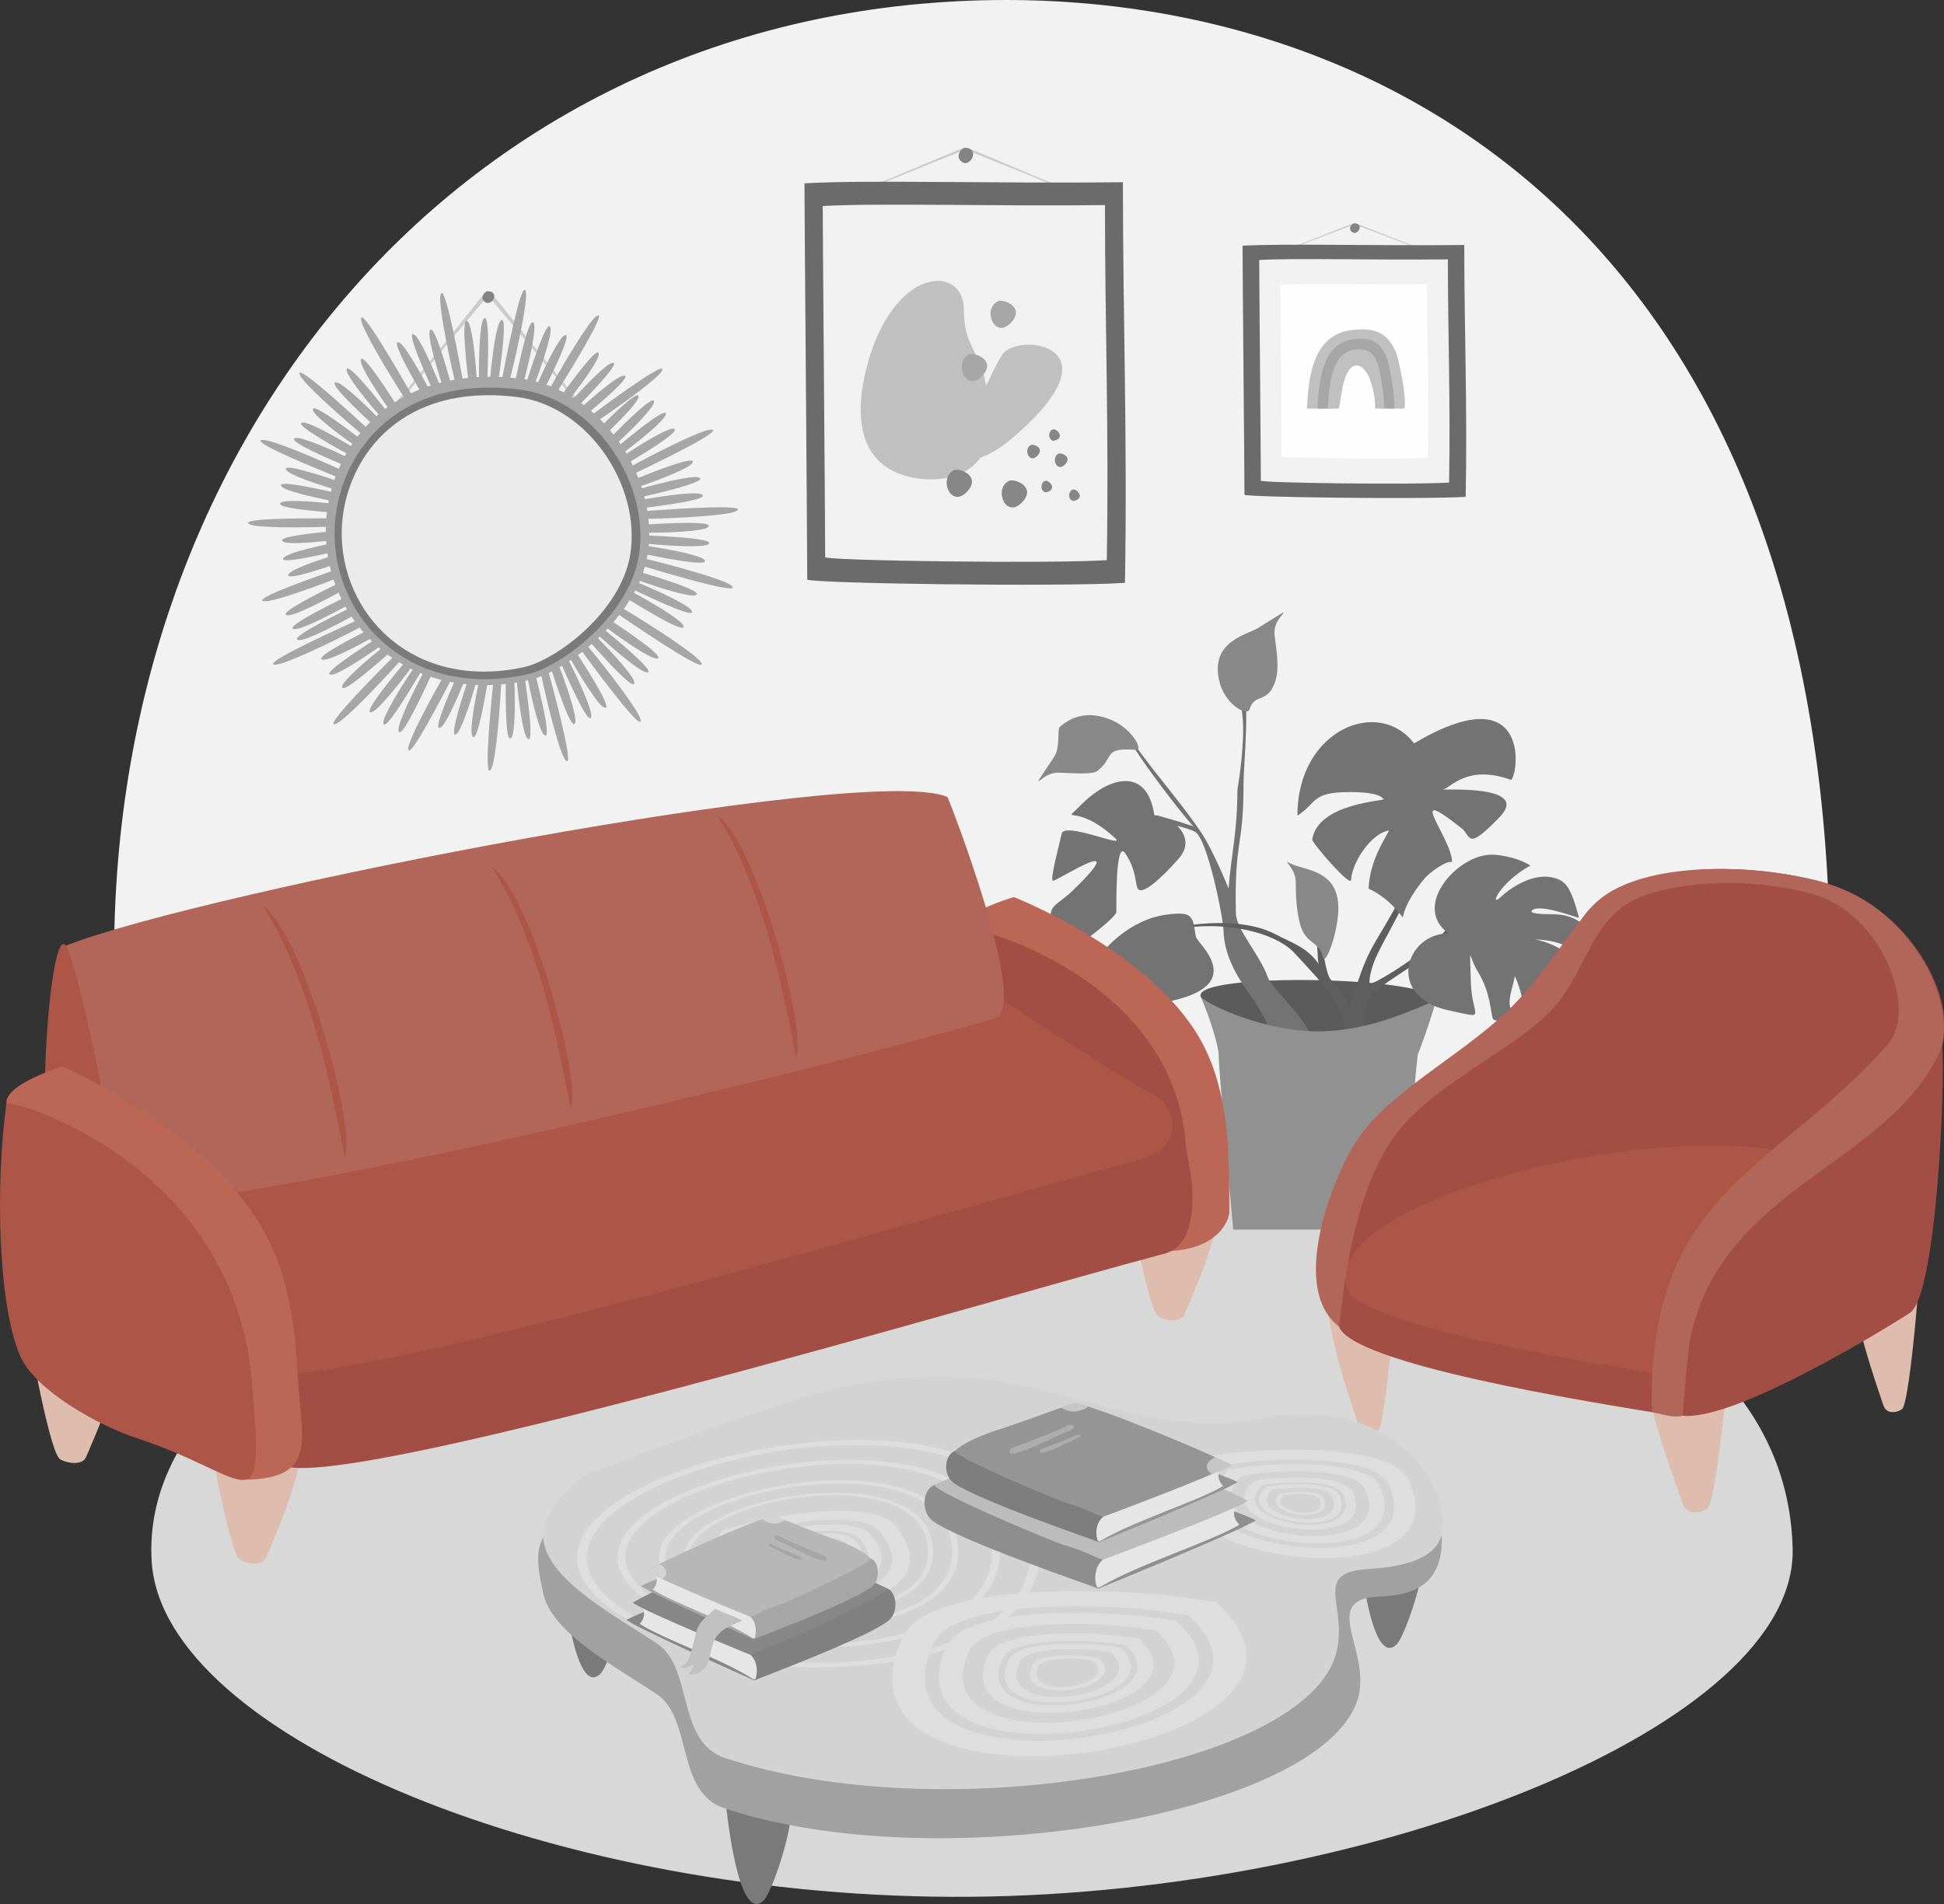 <?xml version="1.0" encoding="UTF-8"?><svg id="b" xmlns="http://www.w3.org/2000/svg" viewBox="0 0 3415.56 3345.84"><rect x="0" y="0" width="3415.56" height="3345.84" fill="#333333" stroke="none"/><g id="c"><g><path d="m1768.6,0c673.43,0,1434.62,420.37,1446.53,1677.92,7.31,789.28-765.16,1541.87-1507.75,1558.69-757.63,16.82-1485.81-717.94-1506.28-1501.11C176.02,768.9,825.84,0,1768.6,0h0Z" fill="#f2f2f2" fill-rule="evenodd"/><path d="m1765.95,2063.62c644.18,0,1372.3,164.89,1383.7,658.17,7,309.6-731.92,604.81-1442.26,611.4-724.73,6.6-1421.27-281.62-1440.86-588.82-23.98-379.15,597.61-680.76,1499.42-680.76h0Z" fill="#d8d8d8" fill-rule="evenodd"/></g><g><path d="m2522.37,1760.11c-20.23,65.08-364.63,90.74-412.39-7.92-21.79-44.98,426.36-37.02,412.39,7.92h0Z" fill="#5b5b5b" fill-rule="evenodd"/><path d="m1976.08,1281.81c36.76,59.9,94.27,120.89,134.81,181.79,21.79,32.67,47.42,97.57,47.72,97.79,4.05-55.59,15.44-99.14,15.44-172.05,0-3.26,10.79-60.47,10.09-112.71-.57-40.93-14.66-81.13-4.35-72.69,18.75,15.36,5,133.9,5,177.22,0,108.67-16.18,94.4-13.4,223.29.65,29.8,41.63,72.26,55.86,112.32,8.4,23.53,74.21,74.65,81.87,120.98,3.26,19.75-4.52,3.48-52.59,17.14-.48.13-44.81-84.96-50.24-92.44-28.58-39.46-55.33-78.56-56.64-127.5-.65-24.06-28.19-159.52-49.37-172.83-15.44-9.7-94.66-25.14-105.1-28.1,24.19-8.4,63.6,5.92,101.66,18.1-10.27-8.83-116.63-144.47-117.54-165.44-.09-2.57-1.44-2-3.22-4.87h0Z" fill="#737373" fill-rule="evenodd"/><path d="m2036.94,1640.35c1-8.05,129.63-37.41,203.06,1,30.02,15.7,56.77,23.1,77.65,53.72-5.39-8.53,2.87-46.94-19.45-79.48-14.79-21.58-8.61-57.29,9.79-16.18,7.35,16.4,17.31,86.18,24.62,110.62,4.79,16.14,8.66,9.57,39.72,56.68,7.87-21.19,17.18-62.69,38.89-102.45,19.27-35.28,71.86-112.23,78.52-170.31.74-6.26,8.66-97.31,9.22-97.36,35.28-3.87,4.13-14.66,4.22,66.82.09,72.86-55.07,155.82-82.52,212.07-10.35,21.19-15.79,43.89-14.27,53.12,9.4.65,69.04-37.02,109.23-69.56,18.14-14.66,28.97-31.02,35.28-37.59,20.49-21.19,31.32-41.37,12.14-1.31-22.32,46.63-99.4,84.74-138.86,115.93-28.36,22.4-23.75,29.19-28.67,89.31-1.44,17.23-26.93,7.48-27.1,7.4-4.83-69.08-50.07-109.58-93.75-157.74-37.45-41.28-147.21-63.08-237.73-34.71h0Z" fill="#5e5e5e" fill-rule="evenodd"/><path d="m2109.98,1752.19c14.75,33.45,31.28,86.7,31.19,101.36-.13,23.06,18.44,228.64,25.62,307.21h299.03c8.87-123.07,17.23-234.82,25.01-307.03.17-.3,14.96-37.06,32.76-96.18-42.67,17.66-115.37,52.68-200.32,54.77-98.7,2.48-200.19-46.42-213.29-60.12h0Z" fill="#919191" fill-rule="evenodd"/><path d="m2101.06,1645.87c-5.83-35.58-4.18-44.94-52.03-38.5-63.38,8.61-113.76,59.6-133.51,97.75-13.96,27.01-29.58,87.35-.91,134.46,5.35-.3,3.35-14.79,14.7-32.97,24.62-39.28,24.45,1.78,24.45-61.77,0-.26,12.01-92.88,22.49-39.46,1.31,6.7-6,71.17-2.7,67.25,6.96-8.13,224.16-5.31,138.99-110.41-5.96-7.35-11.09-14.01-11.48-16.36h0Z" fill="#737373" fill-rule="evenodd"/><path d="m1898,1415.71c-34.32,35.19-9.83-8.13,61.12,57.03,21.4,19.66-89.48-30.06-93.88-7.4-2.31,11.92-21.75,83-15.05,82.48,8.87-.74,143.25-88.35,33.76,18.01-15.57,15.09-34.32,24.32-36.85,34.97-5.31,22.62,3.09,48.37,6.92,89.57.04.61,106.97-74.65,107.4-87.96.22-7-2.18-130.33,16.01-102.45,22.45,34.5,15.62,59.42,23.88,63.77,8.61,4.52,32.63-13.01,69.86-55.2,33.71-38.32-13.66-74.65-42.98-75.91-12.96-87.52-81.35-66.99-130.2-16.92h0Z" fill="#737373" fill-rule="evenodd"/><path d="m1947.2,1262.97c-27.71-9.92-57.73-9.92-85.65,14.79-3.96,3.48,1.44,37.24-9.66,52.55-.61.83-27.54,41.46-27.67,41.72,2,2.74,13.79-14.27,35.15-14.27,14.01,0,59.07,4.57,68.47-2.83,31.19-24.4,8.87-41.8,68.43-37.15,13.22,1.04-8-40.11-49.07-54.81h0Z" fill="#888" fill-rule="evenodd"/><path d="m2142,1196.03c-16.05-70.78,51.59-80.87,69.95-93.4.83-.57,42.2-26.36,42.46-26.49,2.65,2.09-14.66,13.4-15.23,34.76-.39,13.96,11.83,59.68.35,89.61-14.14,36.93-34.93,16.62-44.15,46.11-3.92,12.62-43.76-8.09-53.38-50.59h0Z" fill="#888" fill-rule="evenodd"/><path d="m2349.59,1618.81c14.75-96.83-62.42-86.48-87.83-104.53-1.83,2.09,14.44,14.14,14.83,35.5.26,14.01-.3,43.59,7.4,73.52,9.53,36.93,34.24,29.62,40.46,59.16,2.65,12.62,18.71-21.14,25.14-63.64h0Z" fill="#888" fill-rule="evenodd"/><path d="m2484.4,1306.34c-62.21-82.04-205.2-23.84-204.8,126.89,35.28-22.71,24.01-41.33,91.44-41.33,56.16,0,57.33,11.14,60.12,12.27,7.7,3.05-115.97,5.92-125.63,71.26-.74,5,67.73,85.05,68.3,70.86,1.13-29.62,34.89-82.09,66.64-86.96-7.57,16.36-33.37,51.29-35.93,102.31,37.11,16.57,59.51,50.2,59.99,50.77.44.48,1.65-24.97,38.98-69.34,7.61-9.05,36.63-30.93,47.72-28.36,0-41.28-87.39-141.99,17.14-58.86,16.4,13.05,7.53,41.37,66.64-20.23,57.77-60.12-115.15-45.5-98.75-48.68,12.66-2.48,41.5-44.33,118.98-16.36,14.44-16.57,30.8-183.75-170.83-64.25h0Z" fill="#737373" fill-rule="evenodd"/><path d="m2545.12,1640.3c-65.16-46.72,14.4-138.46,75.95-138.46,3.39,0,39.85,1.65,67.82,19.18-53.68,29.28-74.43,76.17-51.81,54.99,8.35-7.83,49.2-42.33,89.35-34.24,24.32,4.87,33.15,15.96,47.85,70.95.52,1.96-68.34-25.88-82.52-12.96-4.18,3.83,2.7,6.79,35.24,6.79,91.83,0,77.39,98.31,75.87,95.22-1.44-2.91-37.02-50.72-106.58-50.72,6.83,0,68.17,13.57,98.18,69.99,12.75,23.93,17.62,126.28-1.61,167-3.35,7.05-42.33-30.76-61.82-37.76,21.62-70.6-16.14-117.24-20.66-127.59-3.61,2.39,25.58,87-5.52,105.23-29.84-46.46-78.13-27.88-81.78-37.67-4.87-13.01-3.35-44.68-27.01-83.7-16.27-26.8-13.49-52.29-11.92,16.84,1.52,67.56,32.45,67.25-39.85,51.85-109.32-23.27-75.69-134.94.83-134.94h0Zm116.06,75.61c-1,16.05-23.84,63.86,7.92,64.47,17.79.35-4.87-63.64-7.92-64.47h0Zm78.26-11.92c18.92,52.16,7.61,126.41,39.37,127.02,17.79.35,13.18-102.01-39.37-127.02h0Z" fill="#737373" fill-rule="evenodd"/></g><g><path d="m1970.53,2011.66c-4.26,13.65,43.93,289.32,64.78,302.16,11.41,7.02,39.02,11.76,45.7-3.7,40.79-94.25,72.54-176.04,72.54-290.66-29.72-1.08-167.9,6.07-183.02-7.8h0Z" fill="#debdaf" fill-rule="evenodd"/><path d="m40.75,2262.09c-4.26,13.65,43.94,289.32,64.78,302.2,11.41,7.02,39.02,11.72,45.7-3.75,40.79-94.24,72.54-176.04,72.54-290.62-29.72-1.12-167.9,6.03-183.02-7.84h0Z" fill="#debdaf" fill-rule="evenodd"/><path d="m356.82,2439.08c-4.26,13.65,43.94,289.33,64.83,302.2,11.37,7.02,39.02,11.72,45.7-3.75,40.79-94.24,72.49-176.04,72.49-290.62-29.68-1.12-167.86,6.03-183.02-7.84h0Z" fill="#debdaf" fill-rule="evenodd"/><path d="m2012.61,1876.97c-26.1-70.12-317.8-225.96-320.04-246.21-1.55-14.39,19.04-32.26,88.6-54.36,0,0,237.64,92.74,327.14,249.09,54.96,96.01,51.17,219.55,51.56,304.96.04,5.94-10.64,61.77-101.78,67.93-15.51,1.03.82-310.95-45.49-321.41h0Z" fill="#bc6655" fill-rule="evenodd"/><path d="m1692.57,1630.76c-18.26,120.65-12.88,296.39,21.8,369.18,24.55,51.52,127.33,99.11,188.58,121.94,172.29,64.14,184.87,148.78,181.73-85.41-4.31-322.88-390.81-413.98-392.1-405.71h0Z" fill="#a34e45" fill-rule="evenodd"/><path d="m206.71,2118.57c313.4-123.32,1545.31-333.6,1848.07-163.98,23.73,13.31,82.44,224.67-9.13,248.62-277.48,72.66-1488.75,435.6-1555.21,368.24-61.81-62.67-306.86-351.65-283.73-452.88h0Z" fill="#a34e45" fill-rule="evenodd"/><path d="m132.28,2061.67c241.73-95.11,1421.94-436.98,1643.64-294.8,64.35,41.26,162.09,107.38,258.44,161.35,23.69,13.27,55.52,86.88-36.05,110.87-277.48,72.62-1488.79,435.6-1555.21,368.19-61.81-62.67-333.95-244.4-310.82-345.62h0Z" fill="#ad5547" fill-rule="evenodd"/><path d="m115.87,1661.73c241.73-95.11,1408.42-322.45,1548.92-261.11,1.03.47,145.72,370.35,83.65,388.87-274.51,82.01-1499.95,382.02-1566.37,314.65-61.81-62.67-89.33-341.19-66.2-442.41h0Z" fill="#b26659" fill-rule="evenodd"/><path d="m115.87,1661.91c16.2,18.26,101.61,386.15,95.19,529.42-.09,1.94-103.81-25.11-112.03-46.73-41.31-108.72-13.01-524.72,16.84-482.68h0Z" fill="#ad5547" fill-rule="evenodd"/><path d="m362.89,2233.71c-28.69-84.04-349.15-269.98-351.61-294.24-1.72-17.27,20.93-38.81,97.3-65.56,0,0,261.16,110.4,359.49,297.68,38.16,72.67,50.53,158.64,54.57,237.94,6.12,120.22,40.49,191.5-100.62,190.82-17.53-.09-8.27-354.24-59.14-366.64h0Z" fill="#bc6655" fill-rule="evenodd"/><path d="m11.29,1939.47c-20.07,144.86-14.13,355.7,23.95,442.93,26.96,61.77,138.57,123.15,207.18,145.63,201.71,66.12,222.99,161.57,199.69-103.2C408.04,2038.07,12.66,1929.52,11.29,1939.47h0Z" fill="#ad5547" fill-rule="evenodd"/><path d="m461.49,1591.78c68.96,43.81,163.64,384.26,144.81,441.89-1.46,4.48-24.81-145.8-63.79-263.35-33.12-99.76-62.89-150.5-81.02-178.54h0Z" fill="#ad5547" fill-rule="evenodd"/><path d="m864.06,1523.42c66.29,42.13,157.26,369.27,139.17,424.66-1.42,4.31-23.86-140.12-61.34-253.1-31.79-95.84-60.39-144.6-77.83-171.56h0Z" fill="#ad5547" fill-rule="evenodd"/><path d="m1259.9,1433.18c66.25,42.13,157.22,369.31,139.13,424.71-1.42,4.26-23.86-140.16-61.34-253.1-31.79-95.88-60.39-144.64-77.79-171.61h0Z" fill="#ad5547" fill-rule="evenodd"/></g><g><path d="m3375.06,2171.12c3.66,14-18.56,292.37-32.91,304.64-7.83,6.72-27.37,10.46-32.84-5.51-33.35-97.33-59.69-181.64-64.77-298.07,21.2,0,120.33,12.47,130.51-1.06h0Z" fill="#debdaf" fill-rule="evenodd"/><path d="m2454.22,2209.7c3.66,14-18.56,292.37-32.91,304.64-7.83,6.69-27.37,10.46-32.84-5.51-33.35-97.33-59.69-181.64-64.77-298.11,21.16,0,120.29,12.47,130.51-1.02h0Z" fill="#debdaf" fill-rule="evenodd"/><path d="m3043.88,2281.23c4.72,16.99-25.25,354.58-43.96,369.48-10.22,8.14-35.67,12.7-42.71-6.69-43.02-118.01-76.92-220.29-83.09-361.54,27.53,0,156.43,15.14,169.76-1.26h0Z" fill="#debdaf" fill-rule="evenodd"/><path d="m3415.56,1794.09c.28-67.91-70.47-210.38-227.25-247.7-192.17-45.73-396.85-8.42-419.82,96.54-32.72,149.51-292.53,256.63-358.16,338.97-65.87,82.54-63.63,136.57-58.55,253.13,26.78,2.32,86.51-108.38,302.99-108.38,173.34,0,425.36-91.66,589.93-30.28,102.04,38.07,161.46-174.6,170.86-302.28h0Z" fill="#a34e45" fill-rule="evenodd"/><path d="m2969.32,2484.3c123.52-19.74,369.21-150.92,292.13-312.7-86.59-181.91-767.95-107.67-892.57,47.03-17.7,21.94-24.42,89.89-16.4,112.47,23.2,65.43,431.5,131.77,590.21,156.94,12.66,2.01,15.61-1.97,26.62-3.74h0Z" fill="#a34e45" fill-rule="evenodd"/><path d="m2983.08,2417.6c123.52-19.78,369.17-150.92,292.14-312.74-98.9-207.71-973.49-22.41-908.96,159.54,23.2,65.4,431.5,131.77,590.21,156.9,12.66,2.01,15.61-1.93,26.62-3.7h0Z" fill="#ad5547" fill-rule="evenodd"/><path d="m3412.34,1838.92c5.9,55.49-9.12,435.94-56.43,467.91-29.41,19.82-307.55,191.82-399.65,180.85-9.67-451.16,330.67-385.29,456.07-648.76h0Z" fill="#a34e45" fill-rule="evenodd"/><path d="m3245.29,1565.97c113.96,51.04,186.39,184.31,167.05,272.95-87.85,208.26-381.87,241.05-441.76,508.81-4.72,21.12-12.74,115.73-14.31,139.95-19.66,4.99-40.7-4.52-53.95-6.1-8.38-390.68,215.14-420.88,414.75-646.6,52.54-59.42-8.97-230.2-133.39-264.22-82.5-22.53-202.2-29.26-294.49,2.91-83.68,29.18-95.71,109.63-144.99,179.39-58.04,82.11-213.8,140.31-288.67,236.33-91.19,116.91-99.96,344.08-103.03,341.68-84.43-64.96-16.83-244.91,23.67-314.75,54.97-94.77,186.16-155.52,276.44-243.65,56.98-55.64,101.69-131.34,143.22-178.18,84.19-95.01,344.95-75.38,449.47-28.55h0Z" fill="#b26659" fill-rule="evenodd"/></g><g><path d="m639.54,777.67c4.97-16.41,47.62-58.94,92.08-113.52,51.25-62.89,98.17-122.77,111.87-139.29.11-.14,17.9-19.98,15.36-9.15-1.54,6.57-62.82,75.26-119.65,145.87-47.39,58.86-67.29,86.36-99.66,116.08h0Z" fill="#ccc" fill-rule="evenodd"/><path d="m1076.92,779.63c-4.95-16.41-47.61-58.96-92.08-113.53-51.24-62.88-98.15-122.77-111.85-139.27-.11-.14-17.9-19.99-15.36-9.15,1.54,6.57,62.82,75.24,119.65,145.87,47.38,58.86,67.28,86.36,99.65,116.08h0Z" fill="#ccc" fill-rule="evenodd"/><path d="m856.07,511.73c-6.63,2.01-10.56,10.83-7.21,15.56,12.41,17.55,33.11-15.56,7.21-15.56h0Z" fill="#838383" fill-rule="evenodd"/><path d="m856.34,662.15c2.11-51.65,2.95-117.25-7.26-100.57-5.97,9.75-7.9,59.62-7.49,101-1.41.08-2.83.14-4.23.22-2.64-40.57-8.24-88.65-14.92-97.03-11.35-14.3-5.94,48.21-.09,98.25-3.29.32-6.55.71-9.76,1.12-12.72-69.6-33.18-172.24-38.81-146.24-3.31,15.3,11.7,92.13,24.88,148.33-2.68.45-5.34.94-7.97,1.46-13.33-47.62-30.89-103.34-35.86-86.37-2.86,9.78,8.7,52.39,20.87,89.71-1.51.37-3,.77-4.47,1.17-14.93-37.07-33.91-78.27-42.63-84.7-14.99-11.06,7.4,43.15,28.06,88.96-1.77.57-3.55,1.15-5.31,1.75-18.22-34.55-40.46-72.01-49.44-76.89-15.32-8.3,10.52,40.2,34.88,82.33-5.09,2.06-10.06,4.26-14.89,6.57-35.06-61.42-90.79-155.71-87.39-128.79,2.01,15.92,43.59,86.27,75.01,135.07-5.47,2.98-10.79,6.1-15.93,9.4-26.79-41.92-60.17-90.65-59.79-72.67.23,10.44,24.37,48.76,47.21,81.25-1.46,1.06-2.91,2.14-4.34,3.23-31.48-39.67-70.37-85.7-67.37-67.08,1.71,10.67,29.59,46.3,55.67,76.5-1.18,1.01-2.34,2.05-3.49,3.06-27.49-27.74-59.74-57.16-69.67-59.06-17.05-3.31,22.7,36.34,58.48,69.64-2.69,2.71-5.31,5.47-7.84,8.27-51.87-47.85-126.05-113.92-115.19-90.31,6.38,13.92,62.02,64.28,105.87,101.12-1.74,2.14-3.44,4.29-5.11,6.47-38.69-29.56-83.93-61.66-77.86-45.49,3.52,9.37,37.21,35.74,68.89,58.03-.89,1.31-1.77,2.63-2.61,3.95-33.88-20.42-72.86-41.4-83.55-41.3-18.61.17,31.71,30,75.7,54.21-.91,1.61-1.81,3.23-2.69,4.84-35.4-16.75-75.9-33.48-86.05-31.97-17.45,2.58,33.89,26.46,79.12,45.66-1.34,2.83-2.61,5.67-3.86,8.53-51.56-23.48-117.88-50.81-132.81-50.64-25.53.29,62.31,37.72,127.45,64.06-.78,2.12-1.54,4.24-2.28,6.38-45.06-15.18-94.39-29.71-83.56-16.72,6.18,7.43,43.24,20.76,78.92,31.55-.54,1.94-1.08,3.86-1.57,5.78-47.24-10.69-98.8-20.41-85.68-8.46,7.4,6.72,45.55,16.21,82.25,23.42-.35,1.75-.69,3.51-1.01,5.26-36.23-3.94-73.87-6.07-82.15-1.75-14.41,7.53,33.58,13.49,79.76,17.28-.23,1.85-.45,3.68-.63,5.5-.18,1.83-.34,3.66-.49,5.49-69.18-.32-156.4,1.11-133.83,10.72,13.01,5.54,78.07,5.84,133.03,4.11-.09,3-.12,6-.11,9-44.38,4.18-88.1,10.3-74.2,17.44,7.73,3.97,40.97,2.12,74.75-1.58.14,2.03.29,4.06.48,6.07-34.03,7.26-67.29,16.13-74.09,22.44-12.13,11.23,31.71,3.2,75.89-6.9.32,2.26.68,4.52,1.06,6.77-32.14,10.4-62.86,22.19-68.4,28.94-9.76,11.93,30.32.55,71.55-13.33.72,3.17,1.51,6.3,2.35,9.43-64.22,22.44-140.3,50.99-116.59,52.5,13.58.86,70.95-18.85,120.91-38.07,1.01,3.08,2.08,6.14,3.2,9.16-46.19,22.68-103.03,52.64-83.67,53.65,11.09.58,53.64-20.21,89.23-39.8,1.63,3.75,3.34,7.47,5.12,11.15-45.92,22.59-101.37,51.93-82.21,52.93,11.07.58,53.54-20.14,89.11-39.72.95,1.72,1.92,3.43,2.92,5.12-46.29,22.71-103.61,52.87-84.18,53.9,11.38.6,55.9-21.31,92.03-41.33,1.86,2.8,3.77,5.58,5.74,8.32-64.29,29.08-166.41,77.06-138.92,76.16,16.64-.54,95.71-38.09,147.3-65.14,2.26,2.83,4.6,5.61,6.98,8.37-42.47,21.64-87.7,46.87-70.78,48.24,10.01.8,47.96-17.79,81.65-36.49,1.37,1.38,2.72,2.77,4.11,4.12-42.04,26.97-89.37,59.59-70.95,58.51,10.87-.63,49.56-25.02,82.38-48.02,1.18,1.01,2.38,2.01,3.58,3.01-30.82,24.77-64.37,54.65-67.34,64.51-5.21,17.28,41.98-21.79,79.55-54.9,2.69,1.98,5.41,3.94,8.2,5.83-49.93,50.13-123.13,126.02-98.49,115.78,14.82-6.15,71.66-64.88,110.41-108.1,2.28,1.38,4.58,2.72,6.9,4.04-32.35,38.89-71.87,89.28-54.41,83.45,10.5-3.51,43.13-43.1,67.81-76.35,1.21.6,2.43,1.18,3.64,1.77-23.54,35.05-51.08,80.75-51.42,92.6-.57,20.51,38.04-41.46,64.75-86.73,1.48.61,2.94,1.23,4.43,1.81-20.07,37.2-43.89,87.33-42.61,98.95,2.2,19.78,34.71-46.96,56.28-94.06,6.27,2.08,12.67,3.97,19.22,5.61-27.11,47.85-57.13,105.61-58.28,119.71-2.01,24.82,41.15-54.51,73.23-116.36,2.37.48,4.77.91,7.17,1.31-18.81,42.61-36.66,87.96-23.04,78.61,8.01-5.51,24.88-41.58,39.01-76.3,2,.25,4,.48,6.01.68-15.27,46.59-30.35,98.72-17.05,86.59,7.8-7.09,21.79-47.92,32.65-85.5,1.65.08,3.28.15,4.92.22-7.97,37.71-14.59,79.49-10.83,88.7,6.66,16.24,18.19-40.06,26.48-88.57,3.4-.05,6.83-.15,10.27-.31-7.09,70.27-15.47,170.43-3.06,147.45,7.41-13.72,14.35-90.86,17.36-148.41,2.69-.23,5.4-.48,8.1-.77-.46,49.58.88,108.5,10.4,93.52,5.64-8.86,6.27-55.44,4.81-95.51,1.45-.22,2.88-.42,4.32-.65,3.95,40.75,10.95,88.62,17.78,97.52,11.87,15.48,4.27-49.13-3.18-100.2,1.68-.32,3.34-.66,5.01-1.02,7.95,40.1,19.88,87.7,27.66,95.37,13.32,13.15-.75-50.01-13.22-99.29,2.95-1,6.01-2.14,9.13-3.4,12.15,56.6,31.86,134,41.52,146.56,16.52,21.44-10.18-84.01-28.59-152.3,1.81-.88,3.66-1.78,5.51-2.74,15.58,48.12,36.77,107.5,41.01,89.5,2.54-10.75-12.99-58.36-27.71-96.78,1.46-.83,2.91-1.71,4.38-2.58,20.88,47.56,49.56,108.36,51.42,88.67,1.09-11.64-20.07-59.14-38.98-96.54,1.14-.75,2.26-1.51,3.4-2.28,20.42,35.86,47.73,78.64,57.65,83.36,16.96,8.07-17.81-49.13-45.5-91.99,2.52-1.88,5.06-3.78,7.6-5.77,41.92,56.91,108.78,144.89,102.24,118.44-3.91-15.76-54.53-82.21-91.54-127.08,1.98-1.66,3.97-3.35,5.95-5.07,33.61,37.94,77.86,85.08,74.7,66.86-1.85-10.7-34.83-47.73-63.62-76.92,1.01-.94,2.01-1.89,3.01-2.86,30.77,28.11,70.06,60.62,81.44,62.69,19.41,3.52-30.97-40.18-71.04-73.09,1.17-1.21,2.32-2.45,3.48-3.69,33,24.5,74.46,52.16,85.47,52.62,18.53.77-33.23-35.83-75.4-63.83,3.54-4.12,7-8.35,10.35-12.66,57.67,39.37,158.71,106.41,143.1,82.67-9.32-14.18-85.14-63.57-135.15-93.34,3.6-5.06,7.04-10.21,10.3-15.47,43.72,26.89,102.71,61.05,93.91,44.03-5.18-10.04-49.81-37.03-86.48-56.76.78-1.43,1.57-2.88,2.32-4.34,47.02,22.65,110.07,51.05,98.51,34.68-6.72-9.52-53.48-31.71-92.13-47.79.55-1.25,1.11-2.49,1.65-3.75,38.7,13.84,86.65,28.31,97.18,25.45,17.81-4.83-43.26-24.96-91.79-39.43,1.25-3.58,2.4-7.2,3.44-10.86,67.74,20.34,172.76,50.15,151.76,33.02-12.5-10.21-91.96-32.74-148.42-46.42.54-2.57,1.01-5.15,1.45-7.73,49.55,10.13,112.47,21.08,99.08,8.46-7.9-7.46-56.6-17.27-97.15-23.33.12-1.37.23-2.74.34-4.12,41.56,4.03,92.85,6.47,103.23,1.28,17.84-8.93-50.51-13.64-102.57-15.87.02-1.65.02-3.31,0-4.95,41.53-.11,93.11-2.86,102.37-9.23,15.73-10.81-51.78-8.6-102.92-5.54-.23-3.24-.52-6.49-.88-9.73,58.03-1.21,139.6-6.03,153.93-13.26,24.25-12.22-85.25-5.75-155.76-.51-.32-2-.68-3.98-1.05-5.97,50.22-6.24,112.73-15.88,95.82-23.47-9.96-4.46-58.66,1.65-98.92,8.77-.4-1.65-.83-3.29-1.26-4.95,50.36-11.55,113.73-27.94,94.96-33.41-10.93-3.17-59.3,8-99.05,19.24-.42-1.35-.88-2.69-1.32-4.03,38.37-13.22,83.01-31.19,89.34-39.8,10.76-14.67-47.79,6.84-94.46,25.6-1.2-3.04-2.46-6.09-3.75-9.1,63.8-30.57,157.16-77.19,130.63-75.78-15.64.83-85.74,35.48-136.49,62.97-1.18-2.41-2.38-4.83-3.63-7.23,42.46-25.39,91.62-57.02,73.93-57.34-10.21-.18-48.47,22.3-81.33,43.92-.77-1.32-1.57-2.64-2.35-3.95,31.92-24.19,66.91-53.51,70.83-63.65,6.75-17.45-40.1,18.81-78.96,50.9-1.03-1.52-2.08-3.04-3.14-4.55,28.71-26.77,59.39-58.45,61.74-68.46,4.01-17.07-36.57,21.25-70.95,56.02-2.05-2.61-4.14-5.2-6.26-7.73,24.71-23.82,47.81-48.55,49.84-57.17,3.6-15.33-28.76,13.99-60.29,45.32-2.31-2.48-4.66-4.91-7.06-7.3,46.1-31.39,100.75-71.6,108.16-84.04,12.89-21.67-62.72,32.12-118.96,73.78-1.74-1.57-3.49-3.11-5.26-4.63,36.08-30.31,73.24-64.09,56.68-61.65-9.66,1.41-40.95,26.65-69.01,51.73-1.58-1.2-3.17-2.38-4.77-3.54,34.23-35.15,70.78-75.41,53.48-70.35-10.03,2.92-40.13,32.94-66.26,61.69-1.4-.89-2.8-1.77-4.21-2.63,23.5-30.11,47.32-64.08,47.96-73.89,1.15-17.27-32.98,26.71-61.52,66.21-3.08-1.6-6.17-3.14-9.3-4.61,37.17-59.88,87.34-144.02,66.32-129.02-12.47,8.9-51.62,73.26-79.56,123.31-2.55-1.01-5.14-1.98-7.73-2.91,21.91-43.83,45.5-95.31,30.62-86.21-8.78,5.37-29.22,45.46-45.39,81.56-1.45-.4-2.91-.78-4.38-1.15,14.15-37.94,28.39-82.65,26.22-93.48-3.81-18.99-25.14,41.37-40.87,90.31-1.69-.31-3.41-.6-5.12-.86,10.44-39.38,20.53-86.91,16.95-97.17-6.2-17.71-21.41,45.53-31.89,95.34-3.26-.34-6.5-.63-9.72-.91,14.01-56.2,30.45-134.74,27.28-150.3-5.4-26.51-27.8,79.92-41.32,149.34-2.05-.11-4.08-.18-6.1-.26,7.17-50.01,14.21-112.39,2.49-98.11-6.92,8.44-13.84,57.08-17.56,97.8-1.71,0-3.41,0-5.11.02h0Z" fill="#a6a6a6" fill-rule="evenodd"/><path d="m925.6,1185.21c58.99-12.84,180.19-102.04,197.09-209.81,19.88-126.88-78.7-275.15-211.38-291.09-211.48-25.43-309.78,107.44-322.11,226.95-16.55,160.35,120.56,320.91,336.39,273.95h0Z" fill="#7a7a7a" fill-rule="evenodd"/><path d="m920.59,1172.36c55.93-12.18,170.86-96.75,186.87-198.92,18.85-120.3-74.61-260.88-200.41-275.99-200.51-24.11-293.69,101.86-305.39,215.18-15.68,152.04,114.3,304.26,318.94,259.74h0Z" fill="#ebebeb" fill-rule="evenodd"/></g><g><g><g><path d="m2387.12,2715.71c1.32,12.98,21.19,216.17,66.21,174.54,18.24-16.93,67.52-173.42,40.69-173.42-18.12,0-93.79-9.4-106.9-1.13h0Z" fill="#7a7a7a" fill-rule="evenodd"/><path d="m988.07,2767.43c1.38,12.98,21.19,216.17,66.21,174.48,18.31-16.93,67.52-173.42,40.69-173.42-18.06,0-93.79-9.4-106.9-1.07h0Z" fill="#7a7a7a" fill-rule="evenodd"/><path d="m1274.97,3165.73c1.38,12.98,21.19,216.17,66.21,174.48,18.31-16.93,67.59-173.42,40.69-173.42-18.06,0-93.79-9.4-106.9-1.07h0Z" fill="#7a7a7a" fill-rule="evenodd"/><path d="m1675.72,2507.5c-213.1-7.27-378.99,77.87-625.64,162.69-22.01,7.52-73.79,5.89-92.35,27.77-21.94,25.89-8.53,76.74-3.45,101.38,14.42,70.28,126.21,128.71,199.31,177.55,64.26,43.01,32.73,172.04,119.31,200.88,383.07,127.59,1063.75,7.65,1114.1-197.49,19.62-80.06-63.95-166.46,28.4-173.98,32.04-2.63,118.49.69,117.8-100.38-.63-90.41-96.99-169.47-322.76-124.51-185.64,37.05-350.4-67.59-534.73-73.92h0Z" fill="#a1a1a1" fill-rule="evenodd"/><path d="m1676.85,2419.03c-213.1-7.27-379.06,77.87-625.7,162.69-47.96,16.49-105.08,83.64-95.8,129.15,14.42,70.28,126.27,128.71,199.31,177.55,64.33,43.01,32.79,172.04,119.37,200.88,383.01,127.59,1023.94,18.75,1074.22-186.46,19.62-80.06-41.75-137.68,50.6-145.2,32.04-2.63,127.33-6.14,135.48-67.4,11.97-89.65-97.05-242.26-322.82-197.3-185.64,36.99-350.34-67.59-534.67-73.92h0Z" fill="#d3d3d3" fill-rule="evenodd"/><path d="m2248.94,2624.36c-40.88,36.93,99.81,58.56,76.86,8.65-6.46-14.04-53.67-11.97-69.65-9.72l-7.21,1.07Zm6.77,3.2c-33.29,30.09,81.32,47.71,62.57,7.02-5.2-11.41-43.7-9.72-56.68-7.84l-5.89.82Z" fill="#dedede" fill-rule="evenodd"/><path d="m2224.43,2612.7c-68.4,61.76,166.83,97.93,128.4,14.42-10.78-23.39-89.72-19.94-116.36-16.11l-12.04,1.69Zm11.29,5.39c-55.67,50.28,135.99,79.75,104.64,11.72-8.78-19.06-73.1-16.24-94.8-13.17l-9.84,1.44Z" fill="#dedede" fill-rule="evenodd"/><path d="m2202.8,2602.42c-92.6,83.64,225.95,132.6,173.85,19.56-14.55-31.66-121.44-27.02-157.55-21.88l-16.3,2.32Zm15.36,7.27c-75.49,68.15,184.01,108.02,141.63,15.92-11.91-25.83-99-22.01-128.4-17.81l-13.23,1.88Z" fill="#dedede" fill-rule="evenodd"/><path d="m2159.6,2581.92c-141,127.33,344.01,201.88,264.76,29.78-22.26-48.28-185.01-41.19-239.94-33.29l-24.83,3.51Zm23.32,11.1c-114.86,103.7,280.25,164.45,215.67,24.2-18.12-39.31-150.66-33.54-195.48-27.08l-20.19,2.88Z" fill="#dedede" fill-rule="evenodd"/><path d="m2113.83,2560.22c-192.29,173.54,469.02,275.23,361,40.56-30.34-65.83-252.22-56.18-327.21-45.45l-33.79,4.89Zm31.79,15.11c-156.61,141.38,382.19,224.26,294.1,33.04-24.7-53.6-205.45-45.77-266.52-36.99l-27.59,3.95Z" fill="#dedede" fill-rule="evenodd"/><path d="m1377.98,2723.61c-35.86,53.35,141.94,56.24,95.86-2.38-12.92-16.43-69.15-5.77-87.59-.13l-8.28,2.51Zm9.34,2.88c-29.22,43.45,115.61,45.83,78.12-1.94-10.53-13.42-56.36-4.7-71.35-.13l-6.77,2.07Z" fill="#dedede" fill-rule="evenodd"/><path d="m1344.06,2713.26c-59.94,89.15,237.3,93.98,160.31-4.01-21.57-27.46-115.61-9.59-146.39-.25l-13.92,4.26Zm15.61,4.76c-48.78,72.66,193.35,76.61,130.59-3.26-17.55-22.38-94.17-7.84-119.25-.19l-11.35,3.45Z" fill="#dedede" fill-rule="evenodd"/><path d="m1314.22,2704.11c-81.13,120.69,321.25,127.27,217.05-5.45-29.22-37.18-156.55-12.98-198.24-.25l-18.81,5.71Zm21.19,6.52c-66.14,98.31,261.69,103.64,176.8-4.45-23.82-30.34-127.52-10.6-161.5-.25l-15.3,4.7Z" fill="#dedede" fill-rule="evenodd"/><path d="m1268.39,2690.38c-114.48,170.22,453.1,179.43,306.08-7.65-41.25-52.48-220.75-18.37-279.56-.44l-26.52,8.09Zm29.84,9.15c-93.23,138.62,369.09,146.21,249.34-6.27-33.6-42.76-179.81-14.92-227.71-.31l-21.63,6.58Z" fill="#dedede" fill-rule="evenodd"/><path d="m1930.39,2913.01c62.38,56.3-152.16,89.28-117.05,13.1,9.78-21.32,81.75-18.18,106.08-14.73l10.97,1.63Zm-10.28,4.89c50.78,45.83-123.95,72.73-95.42,10.72,8.02-17.43,66.65-14.86,86.46-12.04l8.97,1.32Z" fill="#dedede" fill-rule="evenodd"/><path d="m1967.82,2895.2c104.26,94.17-254.36,149.28-195.74,22.01,16.43-35.67,136.74-30.47,177.37-24.64l18.37,2.63Zm-17.24,8.21c84.89,76.68-207.27,121.63-159.5,17.93,13.42-29.09,111.41-24.83,144.51-20.06l14.98,2.13Z" fill="#dedede" fill-rule="evenodd"/><path d="m2000.73,2879.59c141.19,127.46-344.39,202.07-265.01,29.78,22.26-48.34,185.14-41.25,240.19-33.35l24.83,3.57Zm-23.32,11.1c114.98,103.82-280.56,164.64-215.92,24.26,18.12-39.37,150.85-33.6,195.67-27.21l20.25,2.95Z" fill="#dedede" fill-rule="evenodd"/><path d="m2066.62,2848.31c214.92,194.04-524.38,307.71-403.57,45.33,33.92-73.54,281.94-62.76,365.76-50.72l37.81,5.39Zm-35.55,16.86c175.11,158.12-427.21,250.72-328.77,36.99,27.59-59.94,229.65-51.16,297.93-41.38l30.85,4.39Z" fill="#dedede" fill-rule="evenodd"/><path d="m2136.4,2815.21c293.04,264.57-714.98,419.62-550.28,61.82,46.21-100.31,384.45-85.58,498.68-69.22l51.6,7.4Zm-48.53,23.01c238.74,215.55-582.5,341.82-448.27,50.34,37.62-81.69,313.16-69.72,406.27-56.36l42.01,6.02Z" fill="#dedede" fill-rule="evenodd"/><path d="m1331.83,2826.36c81.63,25.58,329.4,16.87,306.2-115.92-34.98-199.75-713.47-11.97-306.2,115.92h0Zm3.76-3.82c78.24,24.51,315.73,16.18,293.48-111.16-33.48-191.41-683.88-11.41-293.48,111.16h0Z" fill="#dedede" fill-rule="evenodd"/><path d="m1313.96,2845.67c98.06,30.78,395.73,20.31,367.83-139.31-42.01-239.94-857.17-14.29-367.83,139.31h0Zm4.45-4.58c93.98,29.47,379.37,19.44,352.6-133.54-40.25-230.03-821.69-13.73-352.6,133.54h0Z" fill="#dedede" fill-rule="evenodd"/><path d="m1284.06,2877.84c125.45,39.37,506.33,25.96,470.59-178.18-53.73-306.96-1096.54-18.31-470.59,178.18h0Zm5.77-5.89c120.25,37.81,485.33,24.95,451.09-170.78-51.54-294.23-1051.15-17.55-451.09,170.78h0Z" fill="#dedede" fill-rule="evenodd"/><path d="m1255.28,2908.87c151.85,47.65,612.85,31.47,569.65-215.67-65.02-371.6-1327.39-22.19-569.65,215.67h0Zm6.96-7.08c145.58,45.7,587.46,30.09,546.01-206.77-62.32-356.24-1272.4-21.25-546.01,206.77h0Z" fill="#dedede" fill-rule="evenodd"/></g><g><path d="m1633.17,2658.99c-4.79-13.71,44.73-28.37,87.96-42.08,108.31-34.4,152.29-52.5,180.56-56.2,20.2.41,31.56,7.4,76.29,25.77,39.94,16.31,215.87,75.93,228.28,85.26-28.12,18.92-276.3,119.8-276.3,119.8-19.75-5.76-26.33-17.27-64.03-27.28-11.82-3.02-227.24-89.37-232.77-105.27h0Z" fill="#8f8f8f" fill-rule="evenodd"/><path d="m1940.43,2725.88c-33.96,11.1-27.53,74.7-6.28,62.23,66.27-39.34,188.64-76.89,243.09-108.42,1.5-.82-19.45-14.39-2.39-40.3-51.01,12.06-185.2,79.5-230.68,86.08-1.5.14-.45-.55-3.74.41h0Z" fill="#e6e6e6" fill-rule="evenodd"/><path d="m1641.69,2609.37c-21.09,8.64-23.64,46.74-3.89,62.5,42.48,33.86,291.56,118.84,292.16,119.66-4.64,0-13.01-33.03,7.78-50.71,4.49-3.84-75.55-39.2-83.77-43.18-27.08-12.88-195.52-84.98-212.28-88.27h0Z" fill="#8e8e8e" fill-rule="evenodd"/><path d="m1641.69,2609.37c73.75-30.57,161.11-83.47,241.9-94.03,32.16.69,290.21,107.87,308.47,122.4-27.38,18.78-254.31,103.07-254.31,103.07-19.15-5.76-32.76-16.17-69.56-26.04-11.37-3.15-221.1-89.37-226.49-105.4h0Z" fill="#bcbcbc" fill-rule="evenodd"/><path d="m1670.12,2593.33c-4.19-12.06,39.34-24.81,77.34-37.01,95.29-30.29,134.19-46.19,158.87-49.34,17.8.27,27.82,6.44,67.32,22.62,35.01,14.39,189.84,66.75,200.76,74.98-24.68,16.58-243.09,105.4-243.09,105.4-17.35-5.07-23.19-15.21-56.4-23.99-10.32-2.6-200.01-78.54-204.8-92.66h0Z" fill="#959595" fill-rule="evenodd"/><path d="m1940.58,2652.27c-29.92,9.73-24.23,65.79-5.68,54.69,58.34-34.68,166.2-67.57,213.92-95.4,1.35-.69-17.05-12.61-2.09-35.36-44.88,10.55-162.91,69.9-202.85,75.66-1.5.14-.45-.55-3.29.41h0Z" fill="#e6e6e6" fill-rule="evenodd"/><path d="m1677.6,2549.75c-18.55,7.54-20.64,41.12-3.44,54.96,37.55,29.88,256.71,104.58,257.15,105.27-4.19,0-11.52-29.06,6.88-44.55,3.89-3.43-66.57-34.54-73.75-37.97-23.79-11.38-172.03-74.84-186.84-77.72h0Z" fill="#7e7e7e" fill-rule="evenodd"/><path d="m1677.6,2549.75c11.37-11.1,38.3-24.95,75.25-37.01,92.75-30.29,113.54-42.63,137.78-45.78,28.27.55,255.21,94.99,271.37,107.6-24.08,16.58-223.79,90.88-223.79,90.88-16.9-5.07-28.87-14.25-61.18-23.03-10.17-2.74-194.62-78.54-199.41-92.66h0Z" fill="#959595" fill-rule="evenodd"/><path d="m1864.29,2473.67c5.68,3.84,14.36,6.99,22.14,6.85,11.37-.14,24.38-6.03,24.68-8.91-11.67-4.8-19.9-6.03-23.49-5.76-6.28.55-11.67,2.88-23.34,7.81h0Z" fill="#c6c6c6" fill-rule="evenodd"/><path d="m2129.07,2590.18c-22.44-15.76,5.09-30.02,5.98-29.33,14.66,6.99,29.77,11.79,26.93,13.71-5.09,3.56-20.64,12.2-32.91,15.63h0Z" fill="#c6c6c6" fill-rule="evenodd"/><path d="m1778.42,2544.4c5.24-1.92,86.02-31.94,96.34-38.79,7.18-4.8,24.23,1.23-1.05,10.69-18.4,6.72-80.18,40.57-97.98,37.97-4.19-.69-2.39-8.09,2.69-9.87h0Z" fill="#adadad" fill-rule="evenodd"/><path d="m1830.03,2546.32c3.29-1.23,54.3-20.15,60.74-24.4,4.64-3.15,15.41.69-.6,6.72-11.67,4.25-50.56,25.63-61.78,23.99-2.84-.41-1.65-5.07,1.65-6.31h0Z" fill="#adadad" fill-rule="evenodd"/><path d="m1565.25,2820.04c0-.14-15.26,4.39-28.87,0-12.72-4.11-24.08-17-24.23-16.86-2.39,2.06-1.05,3.02,1.35,7.4,4.19,7.13-9.13,1.64-5.54,8.22,2.24,3.98,3.14,4.52,3.74,5.48.45.69,1.35.82-1.05,6.31-2.24,5.35,16.75,7.81,24.98,5.35,17.5-5.21,27.23-13.57,28.57-14.67.9-.69,1.2-1.1,1.05-1.23h0Z" fill="#bebebe" fill-rule="evenodd"/></g></g><g><path d="m1566.19,2835.39c3.77-12.15-36.35-25.03-71.45-37.18-87.98-30.62-123.82-46.66-146.67-49.83-16.39.37-25.65,6.58-62.08,22.85-32.33,14.45-175.35,67.19-185.32,75.58,22.85,16.65,224.31,106.08,224.43,106.08,15.93-5.1,21.27-15.3,51.89-24.06,9.61-2.79,184.7-79.22,189.2-93.43h0Z" fill="#878787" fill-rule="evenodd"/><path d="m1316.47,2894.81c27.71,9.71,22.36,66.22,5.23,55.04-53.83-34.87-153.35-68.04-197.45-95.99-1.23-.85,15.8-12.88,1.94-35.73,41.43,10.7,150.42,70.36,187.24,76.19,1.33.26.36-.48,3.03.49h0Z" fill="#e6e6e6" fill-rule="evenodd"/><path d="m1559.25,2791.53c17.14,7.53,19.09,41.43,3.15,55.28-34.63,30.14-236.93,105.48-237.31,106.08,3.78,0,10.58-29.16-6.42-44.83-3.65-3.53,61.35-34.87,68.16-38.27,21.98-11.55,158.68-75.34,172.42-78.25h0Z" fill="gray" fill-rule="evenodd"/><path d="m1559.25,2791.53c-59.9-27.09-130.99-74.01-196.6-83.48-26.12.61-235.62,95.75-250.57,108.52,22.24,16.65,206.58,91.49,206.58,91.49,15.54-5.1,26.6-14.47,56.49-23.21,9.36-2.68,179.71-79.22,184.09-93.31h0Z" fill="#878787" fill-rule="evenodd"/><path d="m1536.04,2777.18c3.41-10.68-31.95-21.98-62.81-32.68-77.42-26.86-108.87-41.07-129.05-43.86-14.47.36-22.48,5.83-54.56,20.06-28.54,12.75-154.3,59.17-163.06,66.58,20.06,14.71,197.33,93.31,197.45,93.31,13.97-4.48,18.71-13.48,45.69-21.13,8.38-2.44,162.47-69.75,166.35-82.27h0Z" fill="#a6a6a6" fill-rule="evenodd"/><path d="m1316.47,2829.44c24.3,8.62,19.68,58.31,4.5,48.48-47.39-30.62-134.88-59.92-173.76-84.45-1.09-.73,13.97-11.3,1.7-31.47,36.45,9.36,132.46,61.98,164.77,67.07,1.21.26.49-.36,2.79.37h0Z" fill="#e6e6e6" fill-rule="evenodd"/><path d="m1529.98,2738.55c15.18,6.68,16.89,36.45,2.79,48.72-30.38,26.5-208.39,92.84-208.77,93.31,3.29,0,9.24-25.63-5.59-39.48-3.27-3.03,53.95-30.62,59.9-33.66,19.32-10.09,139.75-66.22,151.66-68.9h0Z" fill="#a6a6a6" fill-rule="evenodd"/><path d="m1529.98,2738.55c-9.24-9.71-31.12-22-61.12-32.68-75.34-26.98-92.22-37.92-111.79-40.71-22.97.61-207.42,84.22-220.42,95.51,19.44,14.69,181.65,80.43,181.77,80.43,13.62-4.5,23.33-12.64,49.69-20.3,8.16-2.42,158.1-69.75,161.87-82.26h0Z" fill="#b7b7b7" fill-rule="evenodd"/><path d="m1378.31,2671.1c-4.6,3.41-11.54,6.32-17.86,6.2-9.22-.24-19.8-5.47-20.16-7.89,9.47-4.38,16.15-5.35,19.07-5.11,5.11.49,9.47,2.44,18.95,6.8h0Z" fill="#d3d3d3" fill-rule="evenodd"/><path d="m1448.06,2733.81c-4.24-1.7-69.75-28.32-78.25-34.39-5.83-4.26-19.68,1.09.85,9.47,14.94,6.08,65.13,36.09,79.6,33.66,3.53-.48,2.06-7.17-2.2-8.74h0Z" fill="#a6a6a6" fill-rule="evenodd"/><path d="m1406.14,2735.63c-2.66-1.09-43.98-17.86-49.32-21.76-3.77-2.68-12.52.73.48,5.96,9.47,3.89,41.19,22.72,50.3,21.27,2.18-.37,1.21-4.5-1.47-5.47h0Z" fill="#a6a6a6" fill-rule="evenodd"/><path d="m1303.3,2847.2c-7.43-4.4-29.91-12.1-46.74-20.06-37.44,32.24-28.75,27.79-41.24,72.7-5.37,19.31-10.07,25.7-20.48,29.34,9.68,5.73,18.08-2.52,22.27-2.78,2.85-.17,1.89,2.44-7.55,15.9,20.7,2.49,33.77-12.73,36.57-26.99,5.32-27.13,8.4-35.87,17.72-45.04,16.22-15.98,39.31-19.29,39.45-23.07h0Z" fill="silver" fill-rule="evenodd"/><path d="m1163.57,2775.08c18.22-14.11-4.14-26.74-4.87-26.14-11.91,6.2-24.18,10.46-21.74,12.29,4,3.03,16.65,10.68,26.62,13.85h0Z" fill="#d3d3d3" fill-rule="evenodd"/></g></g><g><path d="m2201.42,461.49c4.07-4.25,39.02-15.3,75.47-29.47,42-16.32,80.46-31.87,91.69-36.16.09-.04,14.67-5.19,12.59-2.38-1.26,1.7-51.49,19.54-98.08,37.87-38.84,15.29-55.15,22.42-81.68,30.14h0Z" fill="#ccc" fill-rule="evenodd"/><path d="m2559.91,462c-4.07-4.26-39.02-15.31-75.47-29.47-42-16.32-80.46-31.87-91.69-36.17-.09-.03-14.68-5.18-12.59-2.38,1.26,1.71,51.49,19.54,98.08,37.88,38.84,15.29,55.15,22.42,81.68,30.14h0Z" fill="#ccc" fill-rule="evenodd"/><path d="m2378.88,392.45c-5.43,1.64-8.65,8.85-5.9,12.74,10.17,14.35,27.13-12.74,5.9-12.74h0Z" fill="#838383" fill-rule="evenodd"/><path d="m2183.1,431.75c74.78-4.03,237.81.41,389.58-1.21,0,149.77,5.57,280.26,2.52,442.58-79.08,4.63-388.92.64-388.75-3.81.32-8.34-3.67-437.29-3.35-437.57h0Z" fill="#6b6b6b" fill-rule="evenodd"/><path d="m2212.41,456.86c63.62-3.58,202.34.37,331.48-1.07,0,132.74,4.74,248.39,2.15,392.25-67.3,4.11-330.92.58-330.78-3.37.27-7.39-3.13-387.57-2.85-387.82h0Z" fill="#f1f1f1" fill-rule="evenodd"/><path d="m2249.62,500.43c49.46-2.78,157.31.28,257.69-.84,0,103.2,3.69,193.11,1.67,304.95-52.32,3.19-257.26.45-257.15-2.62.21-5.76-2.43-301.3-2.21-301.49h0Z" fill="#fefefe" fill-rule="evenodd"/><path d="m2296.4,718.02c2.34-62.91,13.24-134.36,85.53-138.78,26.63-1.64,54.79-.26,71.42,41.61,2.65,6.65,18.71,74.98,14.34,97.17h-25.6c-2.91-8.55,2.95-26.95-13.35-65.39-19.7-46.42-66.74-57.98-86.69,7.96-2.21,7.33-8.06,38.71-14.23,57.43h-31.41Z" fill="silver" fill-rule="evenodd"/><path d="m2314.96,718.02c2.05-56.05,11.26-118.41,67.05-122.34,20.91-1.47,43.03-.23,56.08,37.55,1.98,5.74,13.57,62.28,11.62,84.79h-21.01c-.94-8.72,1.44-25.27-9.94-56.1-15.46-41.89-52.39-52.33-68.06,7.19-1.64,6.25-5.82,31.85-10.36,48.91h-25.37Z" fill="#a6a6a6" fill-rule="evenodd"/><path d="m2333.06,718.02c1.77-48.39,9.26-100.55,49.02-103.92,15.33-1.3,31.55-.2,41.13,33.18,1.35,4.74,8.9,48.83,8.68,70.74h-15.76c-.2-8.44-.07-22.44-7.1-45.4-11.34-37.01-38.42-46.23-49.92,6.35-1.1,5.03-3.74,24.28-6.73,39.06h-19.33Z" fill="silver" fill-rule="evenodd"/></g><g><path d="m1429.12,369.49c6.07-6.76,58.38-24.33,112.9-46.88,62.82-25.96,120.35-50.7,137.14-57.51.14-.07,21.94-8.26,18.84-3.78-1.87,2.71-77.01,31.08-146.7,60.24-58.09,24.32-82.49,35.68-122.17,47.94h0Z" fill="#ccc" fill-rule="evenodd"/><path d="m1965.36,370.3c-6.07-6.76-58.36-24.35-112.9-46.88-62.82-25.96-120.34-50.7-137.14-57.53-.14-.05-21.94-8.24-18.84-3.78,1.89,2.72,77.01,31.08,146.7,60.25,58.1,24.32,82.49,35.66,122.17,47.94h0Z" fill="#ccc" fill-rule="evenodd"/><path d="m1694.58,259.66c-8.12,2.6-12.94,14.08-8.83,20.26,15.21,22.83,40.59-20.26,8.83-20.26h0Z" fill="#838383" fill-rule="evenodd"/><path d="m1413.46,322.17c107.4-6.42,341.51.66,559.47-1.93,0,238.24,8,445.82,3.62,704.03-113.57,7.37-558.51,1.02-558.27-6.05.45-13.27-5.27-695.6-4.82-696.05h0Z" fill="#6b6b6b" fill-rule="evenodd"/><path d="m1445.54,362.11c95.19-5.69,302.68.59,495.85-1.7,0,211.15,7.09,395.13,3.21,623.97-100.65,6.54-495,.92-494.79-5.36.4-11.76-4.67-616.51-4.27-616.91h0Z" fill="#f1f1f1" fill-rule="evenodd"/><path d="m1521.36,651.02c-18.87,77.03-12.96,155.39,60.58,182.19,57.01,20.76,156.08,11.83,156.08-84.66,0-138.96-44.38-119.19-44.56-204.94-.16-80.24-126.89-77.04-172.11,107.41h0Z" fill="silver" fill-rule="evenodd"/><path d="m1784.54,764.8c185.71-162.03.29-180.71-23.62-141.5-30.79,50.44-13.15,40.69-64.59,103.03-32.73,39.63-21.42,134.13,88.21,38.47h0Z" fill="silver" fill-rule="evenodd"/><path d="m1725.31,661.01c26.92-27.98-13.58-42.89-22.98-38-27.35,14.24-5.26,67.33,22.98,38h0Z" fill="#a6a6a6" fill-rule="evenodd"/><path d="m1775.87,567.42c26.92-27.96-13.58-42.88-22.98-37.98-27.35,14.24-5.26,67.33,22.98,37.98h0Z" fill="#a6a6a6" fill-rule="evenodd"/><path d="m1795.47,883.06c26.92-27.96-13.58-42.88-22.98-37.98-27.35,14.24-5.26,67.33,22.98,37.98h0Z" fill="#878787" fill-rule="evenodd"/><path d="m1822.54,801.07c13.44-14-6.8-21.46-11.5-18.99-13.67,7.11-2.62,33.67,11.5,18.99h0Z" fill="#878787" fill-rule="evenodd"/><path d="m1844.8,848.54c11.34,11.79-5.72,18.07-9.7,16.01-11.52-6-2.2-28.38,9.7-16.01h0Z" fill="#878787" fill-rule="evenodd"/><path d="m1871.13,816.32c13.46-13.98-6.78-21.44-11.5-18.99-13.67,7.13-2.62,33.67,11.5,18.99h0Z" fill="#878787" fill-rule="evenodd"/><path d="m1893.38,863.8c11.34,11.79-5.71,18.07-9.68,16.01-11.53-6-2.22-28.38,9.68-16.01h0Z" fill="#878787" fill-rule="evenodd"/><path d="m1858.38,758.09c11.34,11.79-5.71,18.07-9.68,16.01-11.53-5.98-2.22-28.38,9.68-16.01h0Z" fill="#878787" fill-rule="evenodd"/><path d="m1698.7,864.43c26.92-27.98-13.56-42.89-22.98-37.98-27.34,14.22-5.24,67.33,22.98,37.98h0Z" fill="#878787" fill-rule="evenodd"/></g></g></svg>